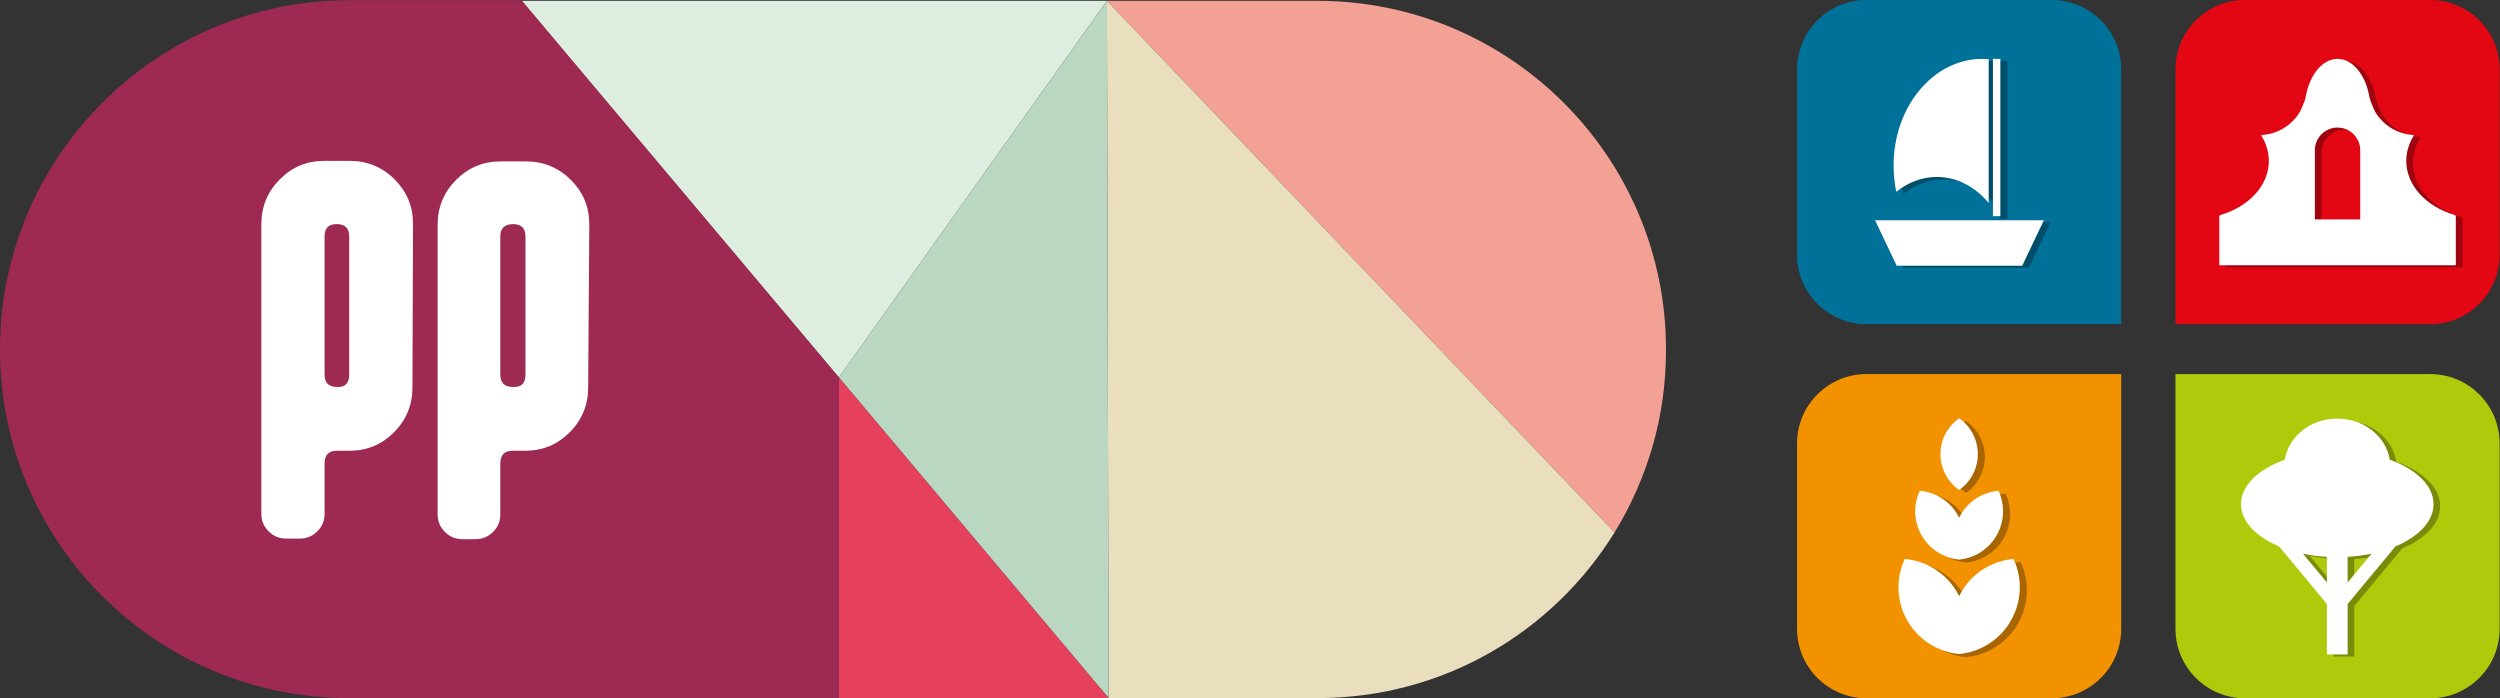 <?xml version="1.0" encoding="UTF-8" standalone="no"?>
<!-- Generator: Adobe Illustrator 21.1.0, SVG Export Plug-In . SVG Version: 6.00 Build 0)  -->

<svg
   xmlns:dc="http://purl.org/dc/elements/1.1/"
   xmlns:cc="http://creativecommons.org/ns#"
   xmlns:rdf="http://www.w3.org/1999/02/22-rdf-syntax-ns#"
   xmlns:svg="http://www.w3.org/2000/svg"
   xmlns="http://www.w3.org/2000/svg"
   xmlns:sodipodi="http://sodipodi.sourceforge.net/DTD/sodipodi-0.dtd"
   xmlns:inkscape="http://www.inkscape.org/namespaces/inkscape"
   version="1.1"
   id="Capa_1"
   x="0px"
   y="0px"
   viewBox="0 0 446.726 124.79"
   xml:space="preserve"
   inkscape:version="0.91 r13725"
   sodipodi:docname="pp-sl-logo-horizontal.svg"
   width="446.726"
   height="124.79"><rect x="0" y="0" width="446.726" height="124.79" fill="#333333" stroke="none"/><defs
     id="defs183" /><sodipodi:namedview
     pagecolor="#ffffff"
     bordercolor="#666666"
     borderopacity="1"
     objecttolerance="10"
     gridtolerance="10"
     guidetolerance="10"
     inkscape:pageopacity="0"
     inkscape:pageshadow="2"
     inkscape:window-width="1366"
     inkscape:window-height="747"
     id="namedview181"
     showgrid="false"
     fit-margin-top="0"
     fit-margin-left="0"
     fit-margin-right="0"
     fit-margin-bottom="0"
     inkscape:zoom="1.5857199"
     inkscape:cx="245.85806"
     inkscape:cy="53.486127"
     inkscape:window-x="0"
     inkscape:window-y="21"
     inkscape:window-maximized="1"
     inkscape:current-layer="Capa_1" /><style
     type="text/css"
     id="style3">
	.st0{fill:#F3A195;}
	.st1{fill:#E9DEBE;}
	.st2{fill:#DDEDDF;}
	.st3{fill:#BAD7C1;}
	.st4{fill:#E5415C;}
	.st5{fill:#9E2A54;}
	.st6{fill:#FFFFFF;}
	.st7{fill:#686868;}
	.st8{fill:#868686;stroke:#868686;stroke-width:0.967;stroke-miterlimit:10;}
	.st9{fill:#4C4846;}
	.st10{fill:#E5415C;stroke:#E5415C;stroke-width:2.213;stroke-miterlimit:10;}
	.st11{font-family:'NellaSueDemo';}
	.st12{font-size:129.091px;}
</style><g
     id="g5"
     transform="translate(-148.8,-28.755)"><g
       id="XMLID_1_"><g
         id="g8"><path
           class="st0"
           d="m 446.5,91.2 c 0,6 -0.8,11.8 -2.4,17.3 -1.6,5.5 -3.9,10.7 -6.8,15.4 l -90.7,-95 37.6,0 c 34.4,0 62.3,27.9 62.3,62.3 z"
           id="path10"
           inkscape:connector-curvature="0"
           style="fill:#f3a195" /><path
           class="st1"
           d="m 346.6,28.9 90.7,95 c -11,17.8 -30.6,29.6 -53.1,29.6 l -37.3,0 -0.3,-124.6 z"
           id="path12"
           inkscape:connector-curvature="0"
           style="fill:#e9debe" /><polygon
           class="st2"
           points="298.7,96.2 242,28.9 346.6,28.9 "
           id="polygon14"
           style="fill:#ddeddf" /><polygon
           class="st3"
           points="346.9,153.5 298.7,96.2 346.6,28.9 "
           id="polygon16"
           style="fill:#bad7c1" /><polygon
           class="st4"
           points="298.7,153.5 298.7,96.2 298.7,96.2 346.9,153.5 "
           id="polygon18"
           style="fill:#e5415c" /><path
           class="st5"
           d="m 298.7,96.2 0,0 0,57.3 -87.6,0 c -34.4,0 -62.3,-27.9 -62.3,-62.3 0,-17.2 7,-32.8 18.3,-44.1 11.3,-11.3 26.9,-18.3 44.1,-18.3 l 30.8,0 56.7,67.4 z"
           id="path20"
           inkscape:connector-curvature="0"
           style="fill:#9e2a54" /></g></g><g
       id="g22"><path
         class="st6"
         d="m 222.5,98 c 0,3.1 -1.1,5.8 -3.3,8 -2.2,2.2 -4.8,3.3 -8,3.3 l -2.2,0 c -1.5,0 -2.2,0.8 -2.2,2.2 l 0,9 c 0,1.3 -0.4,2.3 -1.3,3.2 -0.9,0.9 -1.9,1.3 -3.2,1.3 l -2.3,0 c -1.3,0 -2.3,-0.4 -3.2,-1.3 -0.9,-0.9 -1.3,-1.9 -1.3,-3.2 l 0,-51.7 c 0,-3.1 1.1,-5.8 3.3,-8 2.2,-2.2 4.8,-3.3 8,-3.3 l 4.5,0 c 3.1,0 5.8,1.1 8,3.3 2.2,2.2 3.3,4.8 3.3,8 L 222.5,98 Z m -11.3,-2.3 0,-24.7 c 0,-1.5 -0.8,-2.2 -2.2,-2.2 -1.5,0 -2.2,0.7 -2.2,2.2 l 0,24.7 c 0,1.5 0.8,2.2 2.2,2.2 1.5,0.1 2.2,-0.7 2.2,-2.2 z"
         id="path24"
         inkscape:connector-curvature="0"
         style="fill:#ffffff" /><path
         class="st6"
         d="m 253.9,98 c 0,3.1 -1.1,5.8 -3.3,8 -2.2,2.2 -4.8,3.3 -8,3.3 l -2.2,0 c -1.5,0 -2.2,0.8 -2.2,2.3 l 0,9 c 0,1.3 -0.4,2.3 -1.3,3.2 -0.9,0.9 -1.9,1.3 -3.2,1.3 l -2.2,0 c -1.3,0 -2.3,-0.4 -3.2,-1.3 -0.9,-0.9 -1.3,-1.9 -1.3,-3.2 l 0,-51.7 c 0,-3.1 1.1,-5.8 3.3,-8 2.2,-2.2 4.8,-3.3 8,-3.3 l 4.5,0 c 3.1,0 5.8,1.1 8,3.3 2.2,2.2 3.3,4.8 3.3,8 L 253.9,98 Z m -11.2,-2.3 0,-24.7 c 0,-1.5 -0.8,-2.2 -2.2,-2.2 -1.5,0 -2.3,0.7 -2.3,2.2 l 0,24.7 c 0,1.5 0.8,2.2 2.2,2.2 1.6,0.1 2.3,-0.7 2.3,-2.2 z"
         id="path26"
         inkscape:connector-curvature="0"
         style="fill:#ffffff" /></g></g><g
     id="g3703"
     transform="matrix(1.01,0,0,1.01,4.513,-1.922)"><path
       d="m 370.82,59.255 -45.07,0 c -6.783,0 -12.282,-5.499 -12.282,-12.282 l 0,-32.788 c 0,-6.783 5.499,-12.282 12.282,-12.282 l 32.788,0 c 6.783,0 12.282,5.499 12.282,12.282 l 0,45.07 z"
       id="XMLID_209_"
       inkscape:connector-curvature="0"
       style="fill:#007199" /><path
       d="m 425.489,59.255 -45.071,0 0,-45.07 c 0,-6.783 5.499,-12.282 12.282,-12.282 l 32.79,0 c 6.783,0 12.282,5.499 12.282,12.282 l 0,32.788 c 0,6.783 -5.499,12.282 -12.282,12.282 z"
       id="XMLID_208_"
       inkscape:connector-curvature="0"
       style="fill:#e30613" /><path
       d="m 358.538,125.439 -32.788,0 c -6.783,0 -12.282,-5.499 -12.282,-12.282 l 0,-32.789 c 0,-6.783 5.499,-12.282 12.282,-12.282 l 45.07,0 0,45.071 c 0,6.783 -5.499,12.282 -12.282,12.282 z"
       id="XMLID_207_"
       inkscape:connector-curvature="0"
       style="fill:#f39200" /><path
       d="m 425.489,125.439 -32.79,0 c -6.783,0 -12.282,-5.499 -12.282,-12.282 l 0,-45.071 45.071,0 c 6.783,0 12.282,5.499 12.282,12.282 l 0,32.789 c 0,6.783 -5.499,12.282 -12.282,12.282 z"
       id="XMLID_206_"
       inkscape:connector-curvature="0"
       style="fill:#afca0b" /><g
       transform="matrix(0.246,0,0,0.246,302.811,-3.846)"
       id="XMLID_202_"
       style="opacity:0.31"><polygon
         points="119.769,215.985 104.2,183.289 225.624,183.289 210.051,215.985 "
         id="XMLID_205_" /><path
         d="m 148.853,152.374 c 14.608,0 27.82,7.195 37.358,18.803 l 0,-103.627 c -1.534,-0.132 -3.077,-0.223 -4.637,-0.223 -35.284,0 -63.884,34.405 -63.884,76.846 0,6.518 0.681,12.846 1.951,18.894 8.358,-6.75 18.403,-10.693 29.212,-10.693 z"
         id="XMLID_204_"
         inkscape:connector-curvature="0" /><rect
         height="113.28"
         width="5.355"
         y="67.327"
         x="189.243"
         id="XMLID_203_" /></g><path
       d="m 431.014,40.32 c -5.019,-1.467 -8.587,-5.202 -8.587,-9.58 0,-1.609 0.483,-3.131 1.343,-4.487 l -0.152,-0.093 c -2.865,-0.193 -5.337,-1.804 -6.716,-4.137 0,0 -0.881,-1.891 -0.99,-2.549 -0.028,-0.13 -0.051,-0.262 -0.072,-0.393 -0.732,-3.699 -2.948,-6.388 -5.57,-6.388 -2.622,0 -4.838,2.689 -5.569,6.388 -0.021,0.132 -0.045,0.263 -0.072,0.393 -0.109,0.659 -0.99,2.549 -0.99,2.549 -1.379,2.333 -3.852,3.944 -6.717,4.137 l -0.151,0.093 c 0.859,1.356 1.343,2.878 1.343,4.487 0,4.38 -3.569,8.113 -8.587,9.58 l -0.175,0.152 0,8.737 41.839,0 0,-8.737 -0.175,-0.152 z m -16.732,0.768 -8.025,0 0,-12.231 c 0,-2.217 1.797,-4.013 4.012,-4.013 l 0,0 c 2.216,0 4.013,1.796 4.013,4.013 l 0,12.231 z"
       id="XMLID_199_"
       inkscape:connector-curvature="0"
       style="opacity:0.31" /><g
       transform="matrix(0.246,0,0,0.246,302.811,-3.846)"
       id="XMLID_195_"
       style="opacity:0.31"><path
         d="m 151.456,351.996 c 0,10.692 5.322,20.14 13.456,25.848 8.131,-5.709 13.453,-15.156 13.453,-25.848 0,-10.693 -5.322,-20.14 -13.453,-25.849 -8.135,5.709 -13.456,15.156 -13.456,25.849 z"
         id="XMLID_198_"
         inkscape:connector-curvature="0" /><path
         d="m 193.257,378.356 c -10.977,0.973 -21.319,7.095 -27.243,17.359 -0.396,0.684 -0.759,1.37 -1.102,2.062 -0.342,-0.693 -0.709,-1.378 -1.101,-2.062 -5.928,-10.264 -16.27,-16.386 -27.243,-17.359 -4.642,9.991 -4.513,22.012 1.411,32.276 5.808,10.057 15.861,16.13 26.591,17.293 0.013,0.016 0.021,0.041 0.033,0.066 0.103,-0.008 0.206,-0.025 0.309,-0.033 0.104,0.008 0.207,0.025 0.31,0.033 0.012,-0.025 0.02,-0.05 0.029,-0.066 10.73,-1.163 20.783,-7.236 26.591,-17.293 5.928,-10.264 6.055,-22.284 1.415,-32.276 z"
         id="XMLID_197_"
         inkscape:connector-curvature="0" /><path
         d="m 204.069,427.48 c -15.16,1.345 -29.45,9.794 -37.635,23.976 -0.544,0.941 -1.052,1.89 -1.522,2.855 -0.474,-0.965 -0.977,-1.914 -1.522,-2.855 -8.189,-14.183 -22.475,-22.631 -37.635,-23.976 -6.415,13.795 -6.238,30.395 1.951,44.578 8.024,13.902 21.91,22.293 36.736,23.893 0.012,0.025 0.025,0.058 0.041,0.091 0.14,-0.017 0.285,-0.033 0.428,-0.05 0.144,0.017 0.285,0.033 0.429,0.05 0.013,-0.033 0.029,-0.066 0.041,-0.091 14.822,-1.6 28.708,-9.991 36.736,-23.893 8.19,-14.183 8.363,-30.783 1.952,-44.578 z"
         id="XMLID_196_"
         inkscape:connector-curvature="0" /></g><path
       d="m 427.248,91.468 c 0,-3.295 -3.084,-6.191 -7.747,-7.865 -0.658,-4.11 -4.558,-7.27 -9.284,-7.27 -4.727,0 -8.626,3.16 -9.285,7.27 -4.661,1.674 -7.746,4.57 -7.746,7.865 0,3.05 2.645,5.76 6.738,7.474 l 8.459,10.19 0,8.933 3.666,0 0,-8.933 8.459,-10.19 c 4.094,-1.715 6.739,-4.424 6.739,-7.474 z m -23.096,8.767 c 1.339,0.282 2.756,0.472 4.232,0.56 l 0,4.538 -4.232,-5.097 z m 7.898,5.097 0,-4.538 c 1.475,-0.087 2.893,-0.278 4.231,-0.56 l -4.231,5.097 z"
       id="XMLID_191_"
       inkscape:connector-curvature="0"
       style="opacity:0.31" /><polygon
       transform="matrix(0.246,0,0,0.246,302.811,-3.846)"
       points="114.984,214.476 99.415,181.779 220.839,181.779 205.27,214.476 "
       id="XMLID_190_"
       style="fill:#ffffff" /><path
       d="m 338.2,33.212 c 3.587,0 6.834,1.767 9.176,4.619 l 0,-25.455 c -0.377,-0.032 -0.756,-0.055 -1.139,-0.055 -8.667,0 -15.692,8.451 -15.692,18.874 0,1.603 0.167,3.157 0.48,4.643 2.053,-1.658 4.52,-2.626 7.176,-2.626 z"
       id="XMLID_163_"
       inkscape:connector-curvature="0"
       style="fill:#ffffff" /><rect
       height="27.826"
       width="1.315"
       y="12.322"
       x="348.121"
       id="XMLID_129_"
       style="fill:#ffffff" /><path
       d="m 429.838,39.949 c -5.018,-1.467 -8.587,-5.202 -8.587,-9.58 0,-1.611 0.483,-3.133 1.343,-4.489 l -0.151,-0.091 c -2.866,-0.193 -5.338,-1.804 -6.717,-4.137 0,0 -0.881,-1.891 -0.99,-2.549 -0.027,-0.13 -0.051,-0.262 -0.072,-0.393 -0.732,-3.699 -2.947,-6.388 -5.569,-6.388 -2.624,0 -4.839,2.689 -5.57,6.388 -0.021,0.132 -0.045,0.264 -0.072,0.393 -0.109,0.659 -0.99,2.549 -0.99,2.549 -1.379,2.333 -3.852,3.944 -6.716,4.137 l -0.152,0.091 c 0.859,1.356 1.343,2.878 1.343,4.489 0,4.378 -3.568,8.113 -8.587,9.58 l -0.175,0.15 0,8.739 41.839,0 0,-8.739 -0.175,-0.15 z m -16.732,0.768 -8.025,0 0,-12.233 c 0,-2.215 1.797,-4.013 4.013,-4.013 l 0,0 c 2.215,0 4.012,1.798 4.012,4.013 l 0,12.233 z"
       id="XMLID_126_"
       inkscape:connector-curvature="0"
       style="fill:#ffffff" /><path
       d="m 338.84,82.247 c 0,2.627 1.307,4.947 3.304,6.349 1.998,-1.403 3.305,-3.723 3.305,-6.349 0,-2.627 -1.306,-4.947 -3.305,-6.35 -1.998,1.403 -3.304,3.723 -3.304,6.35 z"
       id="XMLID_125_"
       inkscape:connector-curvature="0"
       style="fill:#ffffff" /><path
       d="m 349.106,88.723 c -2.695,0.239 -5.237,1.743 -6.692,4.264 -0.096,0.166 -0.186,0.337 -0.271,0.507 -0.084,-0.17 -0.174,-0.34 -0.27,-0.507 -1.456,-2.521 -3.997,-4.025 -6.692,-4.264 -1.14,2.454 -1.109,5.405 0.347,7.926 1.428,2.473 3.896,3.964 6.532,4.248 0.003,0.006 0.005,0.012 0.008,0.016 0.025,-0.002 0.051,-0.004 0.076,-0.008 0.025,0.003 0.051,0.006 0.076,0.008 0.003,-0.004 0.004,-0.011 0.008,-0.016 2.636,-0.284 5.104,-1.775 6.532,-4.248 1.455,-2.521 1.487,-5.472 0.347,-7.926 z"
       id="XMLID_124_"
       inkscape:connector-curvature="0"
       style="fill:#ffffff" /><path
       d="m 351.763,100.787 c -3.724,0.332 -7.234,2.408 -9.245,5.892 -0.134,0.231 -0.257,0.464 -0.374,0.701 -0.116,-0.237 -0.24,-0.47 -0.374,-0.701 -2.011,-3.484 -5.521,-5.559 -9.245,-5.892 -1.575,3.391 -1.532,7.468 0.479,10.952 1.971,3.415 5.383,5.476 9.024,5.867 0.003,0.008 0.006,0.016 0.011,0.025 0.035,-0.004 0.07,-0.008 0.105,-0.012 0.035,0.003 0.07,0.008 0.105,0.012 0.003,-0.008 0.007,-0.016 0.011,-0.025 3.641,-0.391 7.053,-2.452 9.024,-5.867 2.012,-3.484 2.055,-7.561 0.48,-10.952 z"
       id="XMLID_123_"
       inkscape:connector-curvature="0"
       style="fill:#ffffff" /><path
       d="m 426.073,91.096 c 0,-3.293 -3.084,-6.189 -7.746,-7.863 -0.659,-4.11 -4.559,-7.272 -9.285,-7.272 -4.726,0 -8.626,3.162 -9.285,7.272 -4.661,1.674 -7.746,4.57 -7.746,7.863 0,3.052 2.645,5.762 6.739,7.477 l 8.459,10.19 0,8.931 3.666,0 0,-8.931 8.459,-10.19 c 4.094,-1.715 6.739,-4.424 6.739,-7.477 z m -23.096,8.769 c 1.338,0.282 2.756,0.472 4.232,0.559 l 0,4.538 -4.232,-5.097 z m 7.898,5.097 0,-4.538 c 1.475,-0.087 2.893,-0.278 4.232,-0.559 l -4.232,5.097 z"
       id="XMLID_119_"
       inkscape:connector-curvature="0"
       style="fill:#ffffff" /></g></svg>